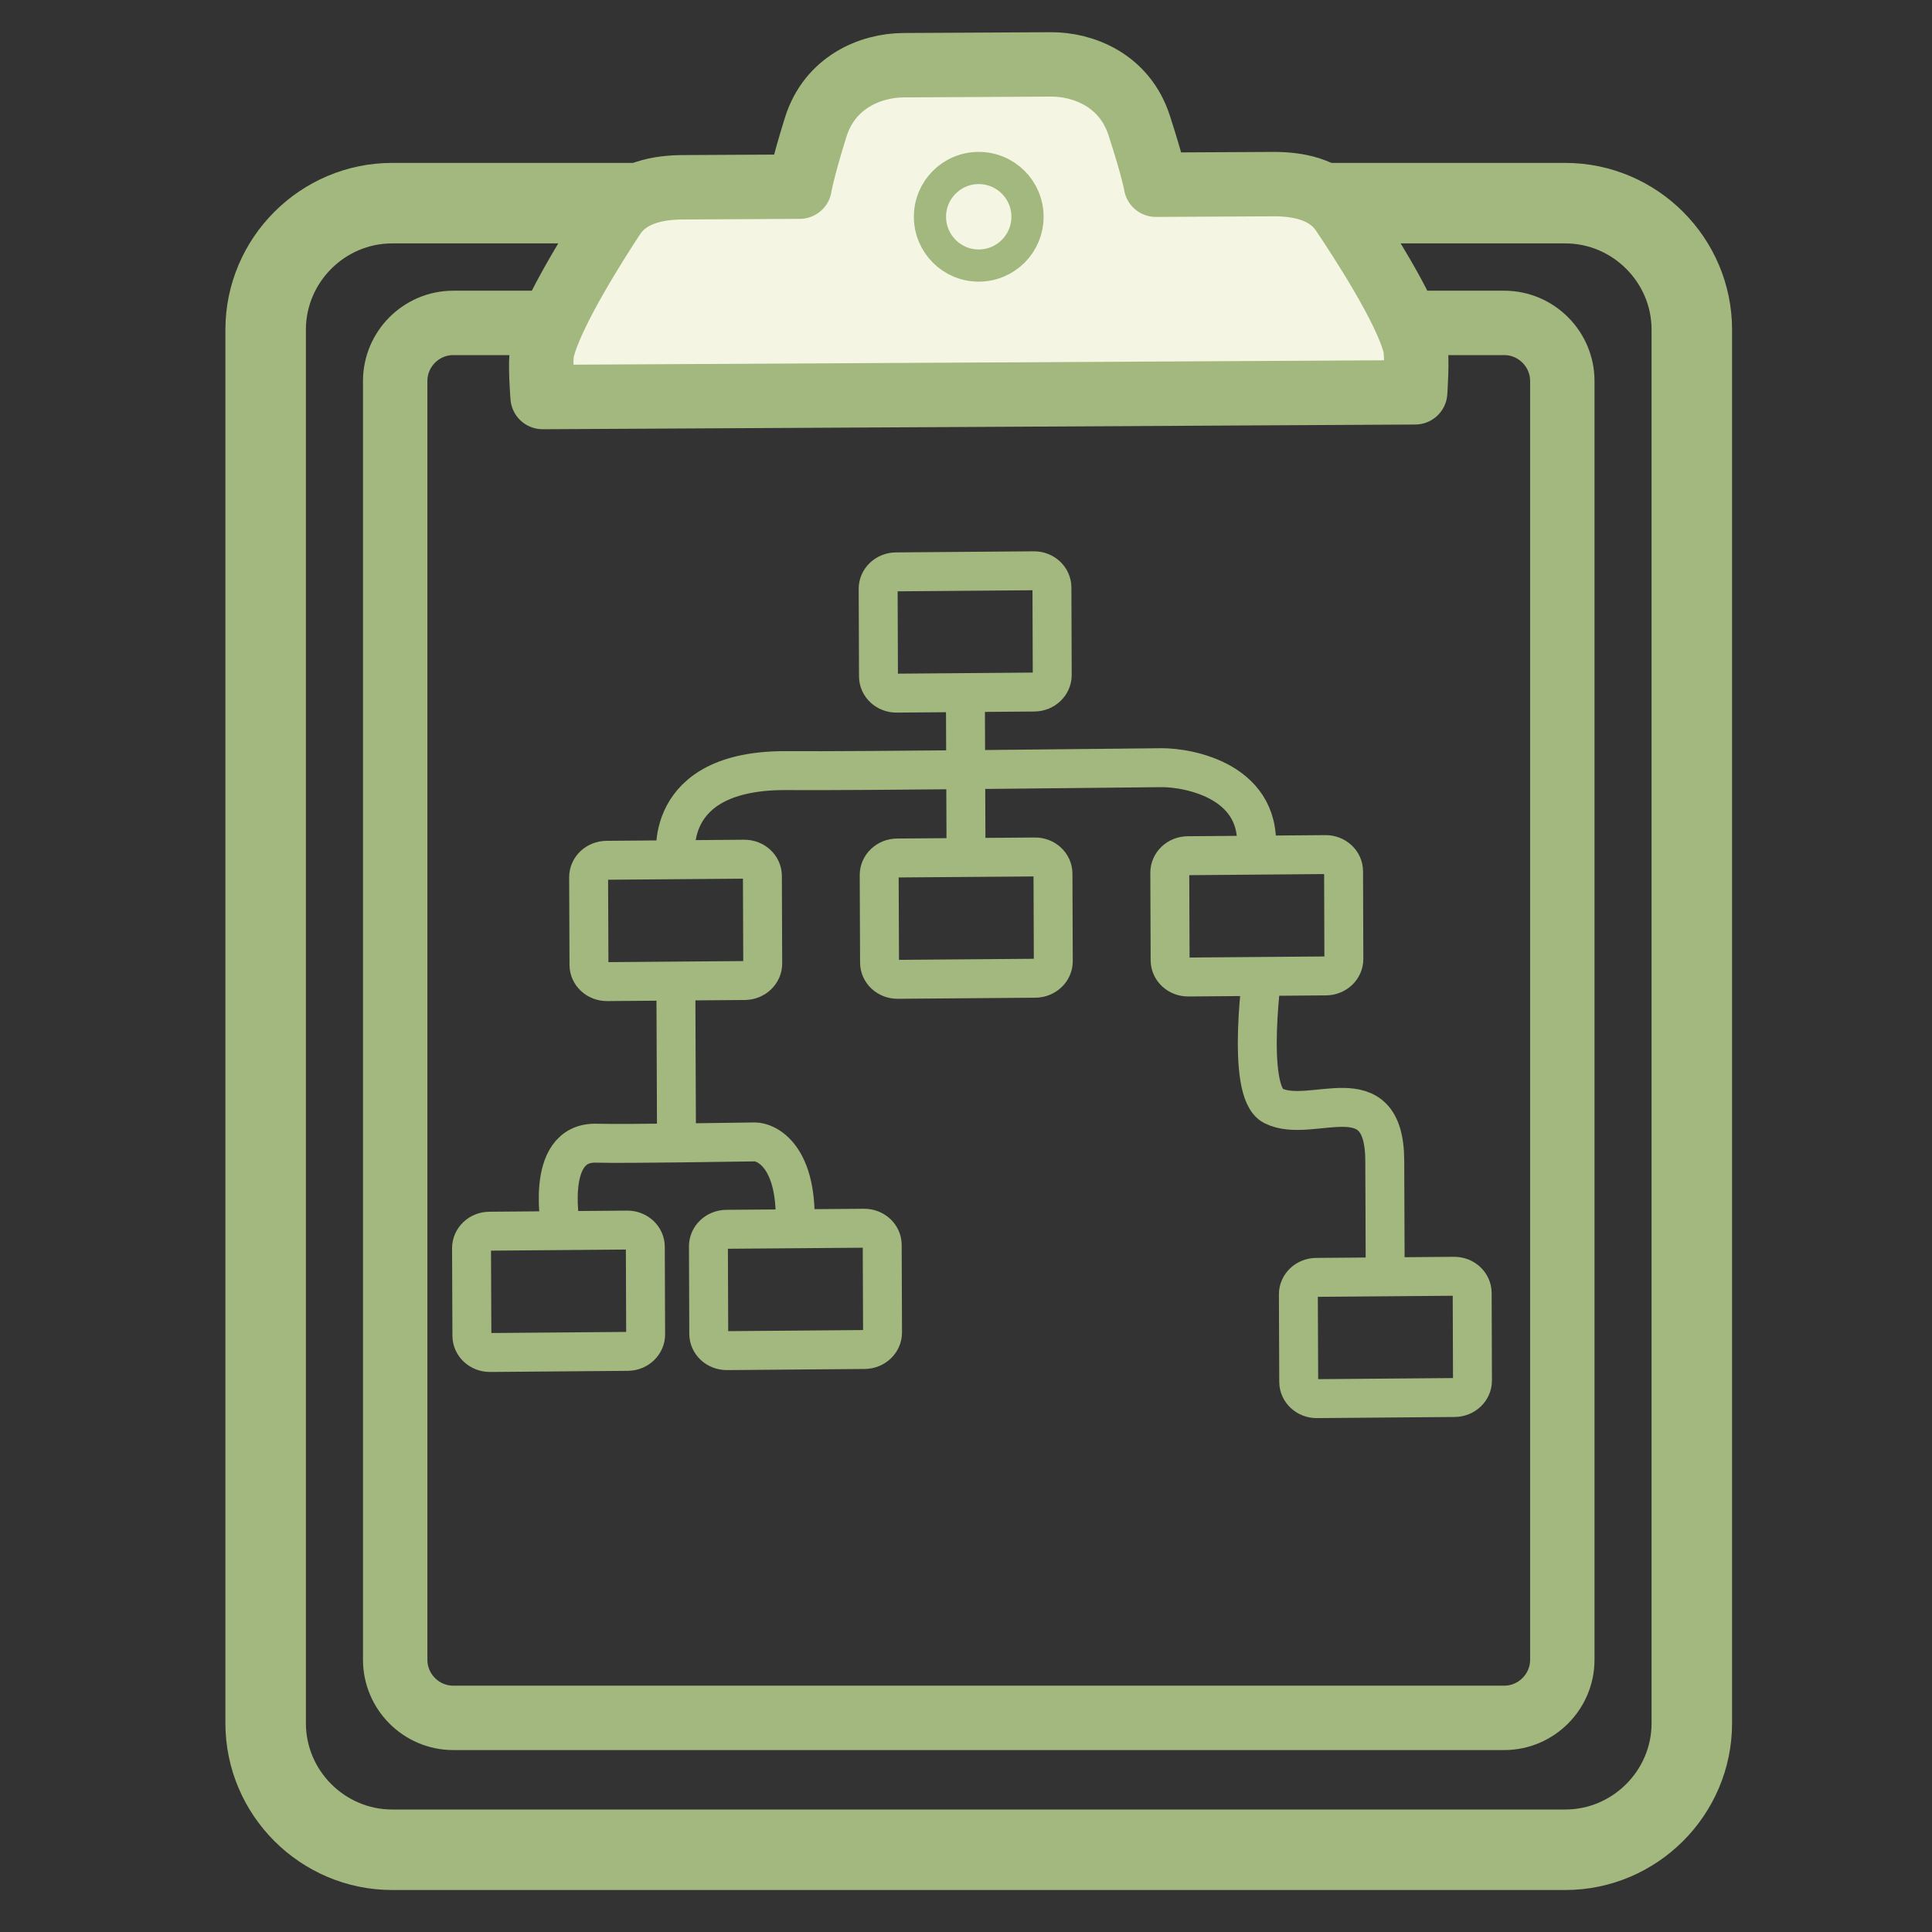 <?xml version="1.0" encoding="UTF-8"?>
<svg width="60px" height="60px" viewBox="0 0 60 60" version="1.1" xmlns="http://www.w3.org/2000/svg" xmlns:xlink="http://www.w3.org/1999/xlink">
    <rect x="0" y="0" width="60" height="60" fill="#333333" stroke="none"/>
    <!-- Generator: Sketch 61 (89581) - https://sketch.com -->
    <title>IMG/服務項目/UIUX規劃</title>
    <desc>Created with Sketch.</desc>
    <g id="IMG/服務項目/UIUX規劃" stroke="none" stroke-width="1" fill="none" fill-rule="evenodd">
        <g id="Group-35" transform="translate(8, 2)">
            <path d="M40.61,55.446 L4.18,55.446 C2.018,55.446 0.25,53.677 0.25,51.516 L0.25,8.239 C0.25,6.078 2.018,4.309 4.18,4.309 L40.61,4.309 C42.772,4.309 44.541,6.078 44.541,8.239 L44.541,51.516 C44.541,53.677 42.772,55.446 40.61,55.446 Z" id="Stroke-1" stroke="#A3B87E" stroke-width="2.5" stroke-linecap="round" stroke-linejoin="round"></path>
            <path d="M38.715,51.35 L6.076,51.35 C5.084,51.35 4.273,50.538 4.273,49.546 L4.273,9.832 C4.273,8.84 5.084,8.028 6.076,8.028 L38.715,8.028 C39.707,8.028 40.519,8.84 40.519,9.832 L40.519,49.546 C40.519,50.538 39.707,51.35 38.715,51.35 Z" id="Stroke-3" stroke="#A3B87E" stroke-width="2" stroke-linecap="round" stroke-linejoin="round"></path>
            <path d="M19.282,19.006 C19.283,19.295 19.534,19.528 19.844,19.526 L24.122,19.492 C24.431,19.489 24.679,19.252 24.678,18.962 L24.669,16.246 C24.667,15.956 24.417,15.722 24.107,15.726 L19.829,15.76 C19.519,15.761 19.27,15.998 19.272,16.288 L19.282,19.006 Z" id="Stroke-5" stroke="#A3B87E" stroke-width="1.209"></path>
            <path d="M19.315,27.893 C19.316,28.183 19.566,28.416 19.877,28.414 L24.154,28.38 C24.463,28.376 24.712,28.14 24.711,27.851 L24.701,25.134 C24.7,24.843 24.449,24.611 24.14,24.614 L19.862,24.646 C19.552,24.648 19.303,24.886 19.304,25.176 L19.315,27.893 Z" id="Stroke-7" stroke="#A3B87E" stroke-width="1.209"></path>
            <path d="M10.291,27.964 C10.291,28.253 10.542,28.486 10.852,28.485 L15.13,28.451 C15.439,28.447 15.688,28.211 15.687,27.922 L15.677,25.205 C15.676,24.914 15.426,24.682 15.115,24.683 L10.838,24.717 C10.528,24.72 10.279,24.956 10.28,25.247 L10.291,27.964 Z" id="Stroke-9" stroke="#A3B87E" stroke-width="1.209"></path>
            <path d="M32.333,40.915 C32.334,41.205 32.585,41.439 32.895,41.436 L37.173,41.401 C37.481,41.4 37.73,41.163 37.729,40.873 L37.72,38.157 C37.718,37.865 37.468,37.634 37.158,37.636 L32.88,37.67 C32.57,37.671 32.321,37.908 32.322,38.199 L32.333,40.915 Z" id="Stroke-11" stroke="#A3B87E" stroke-width="1.209"></path>
            <path d="M6.655,39.481 C6.656,39.772 6.906,40.005 7.217,40.003 L11.494,39.968 C11.802,39.967 12.052,39.728 12.051,39.441 L12.041,36.722 C12.04,36.431 11.789,36.2 11.48,36.201 L7.201,36.236 C6.891,36.237 6.643,36.474 6.644,36.766 L6.655,39.481 Z" id="Stroke-13" stroke="#A3B87E" stroke-width="1.209"></path>
            <path d="M14.011,39.425 C14.012,39.715 14.264,39.946 14.573,39.945 L18.851,39.91 C19.16,39.907 19.408,39.672 19.408,39.382 L19.398,36.664 C19.398,36.375 19.146,36.142 18.837,36.144 L14.559,36.177 C14.248,36.18 14,36.417 14.001,36.708 L14.011,39.425 Z" id="Stroke-15" stroke="#A3B87E" stroke-width="1.209"></path>
            <path d="M28.339,27.823 C28.341,28.111 28.591,28.344 28.901,28.342 L33.18,28.308 C33.488,28.305 33.737,28.069 33.735,27.779 L33.726,25.062 C33.726,24.771 33.475,24.538 33.165,24.54 L28.887,24.575 C28.577,24.577 28.328,24.814 28.329,25.105 L28.339,27.823 Z" id="Stroke-17" stroke="#A3B87E" stroke-width="1.209"></path>
            <path d="M31.229,27.971 C31.229,27.971 30.655,31.899 31.542,32.342 C32.73,32.94 34.996,31.306 35.005,34.047 C35.015,36.786 35.02,37.901 35.02,37.901" id="Stroke-19" stroke="#A3B87E" stroke-width="1.209"></path>
            <path d="M9.434,36.25 C9.434,36.25 8.852,33.45 10.527,33.503 C11.445,33.529 15.101,33.466 15.443,33.463 C15.785,33.461 16.813,33.885 16.685,36.193" id="Stroke-21" stroke="#A3B87E" stroke-width="1.209"></path>
            <path d="M12.997,24.7 C12.997,24.7 12.491,21.899 16.448,21.932 C18.62,21.95 27.268,21.847 28.074,21.841 C28.884,21.835 31.31,22.248 30.996,24.558" id="Stroke-23" stroke="#A3B87E" stroke-width="1.209"></path>
            <line x1="21.981" y1="19.51" x2="22.001" y2="24.629" id="Stroke-25" stroke="#A3B87E" stroke-width="1.209"></line>
            <line x1="12.99" y1="28.573" x2="13.008" y2="33.094" id="Stroke-27" stroke="#A3B87E" stroke-width="1.209"></line>
            <path d="M8.843,8.868 C8.76,9.223 8.851,10.33 8.851,10.33 L22.401,10.258 L35.949,10.184 C35.949,10.184 36.03,9.076 35.943,8.721 C35.662,7.58 34.206,5.357 33.693,4.597 C33.18,3.837 32.225,3.714 31.526,3.718 C30.825,3.722 27.898,3.737 27.898,3.737 C27.898,3.737 27.832,3.292 27.378,1.894 C26.926,0.497 25.65,-0.005 24.632,0 C23.615,0.006 22.349,0.013 22.349,0.013 L22.345,0.013 C22.343,0.013 21.075,0.019 20.059,0.025 C19.04,0.031 17.771,0.547 17.332,1.949 C16.896,3.351 16.834,3.797 16.834,3.797 C16.834,3.797 13.906,3.813 13.207,3.816 C12.507,3.82 11.553,3.953 11.048,4.719 C10.543,5.485 9.112,7.723 8.843,8.868" id="Fill-29" fill="#F4F6E3"></path>
            <path d="M8.843,8.868 C8.76,9.223 8.851,10.33 8.851,10.33 L22.401,10.258 L35.949,10.184 C35.949,10.184 36.03,9.076 35.943,8.721 C35.662,7.58 34.206,5.357 33.693,4.597 C33.18,3.837 32.225,3.714 31.526,3.718 C30.825,3.722 27.898,3.737 27.898,3.737 C27.898,3.737 27.832,3.292 27.378,1.894 C26.926,0.497 25.65,-0.005 24.632,0 C23.615,0.006 22.349,0.013 22.349,0.013 L22.345,0.013 C22.343,0.013 21.075,0.019 20.059,0.025 C19.04,0.031 17.771,0.547 17.332,1.949 C16.896,3.351 16.834,3.797 16.834,3.797 C16.834,3.797 13.906,3.813 13.207,3.816 C12.507,3.82 11.553,3.953 11.048,4.719 C10.543,5.485 9.112,7.723 8.843,8.868 Z" id="Stroke-31" stroke="#A3B87E" stroke-width="2" stroke-linecap="round" stroke-linejoin="round"></path>
            <path d="M23.91,4.731 C23.91,3.896 23.232,3.217 22.395,3.217 C21.558,3.217 20.881,3.896 20.881,4.731 C20.881,5.569 21.558,6.247 22.395,6.247 C23.232,6.247 23.91,5.569 23.91,4.731 Z" id="Stroke-33" stroke="#A3B87E"></path>
        </g>
    </g>
</svg>